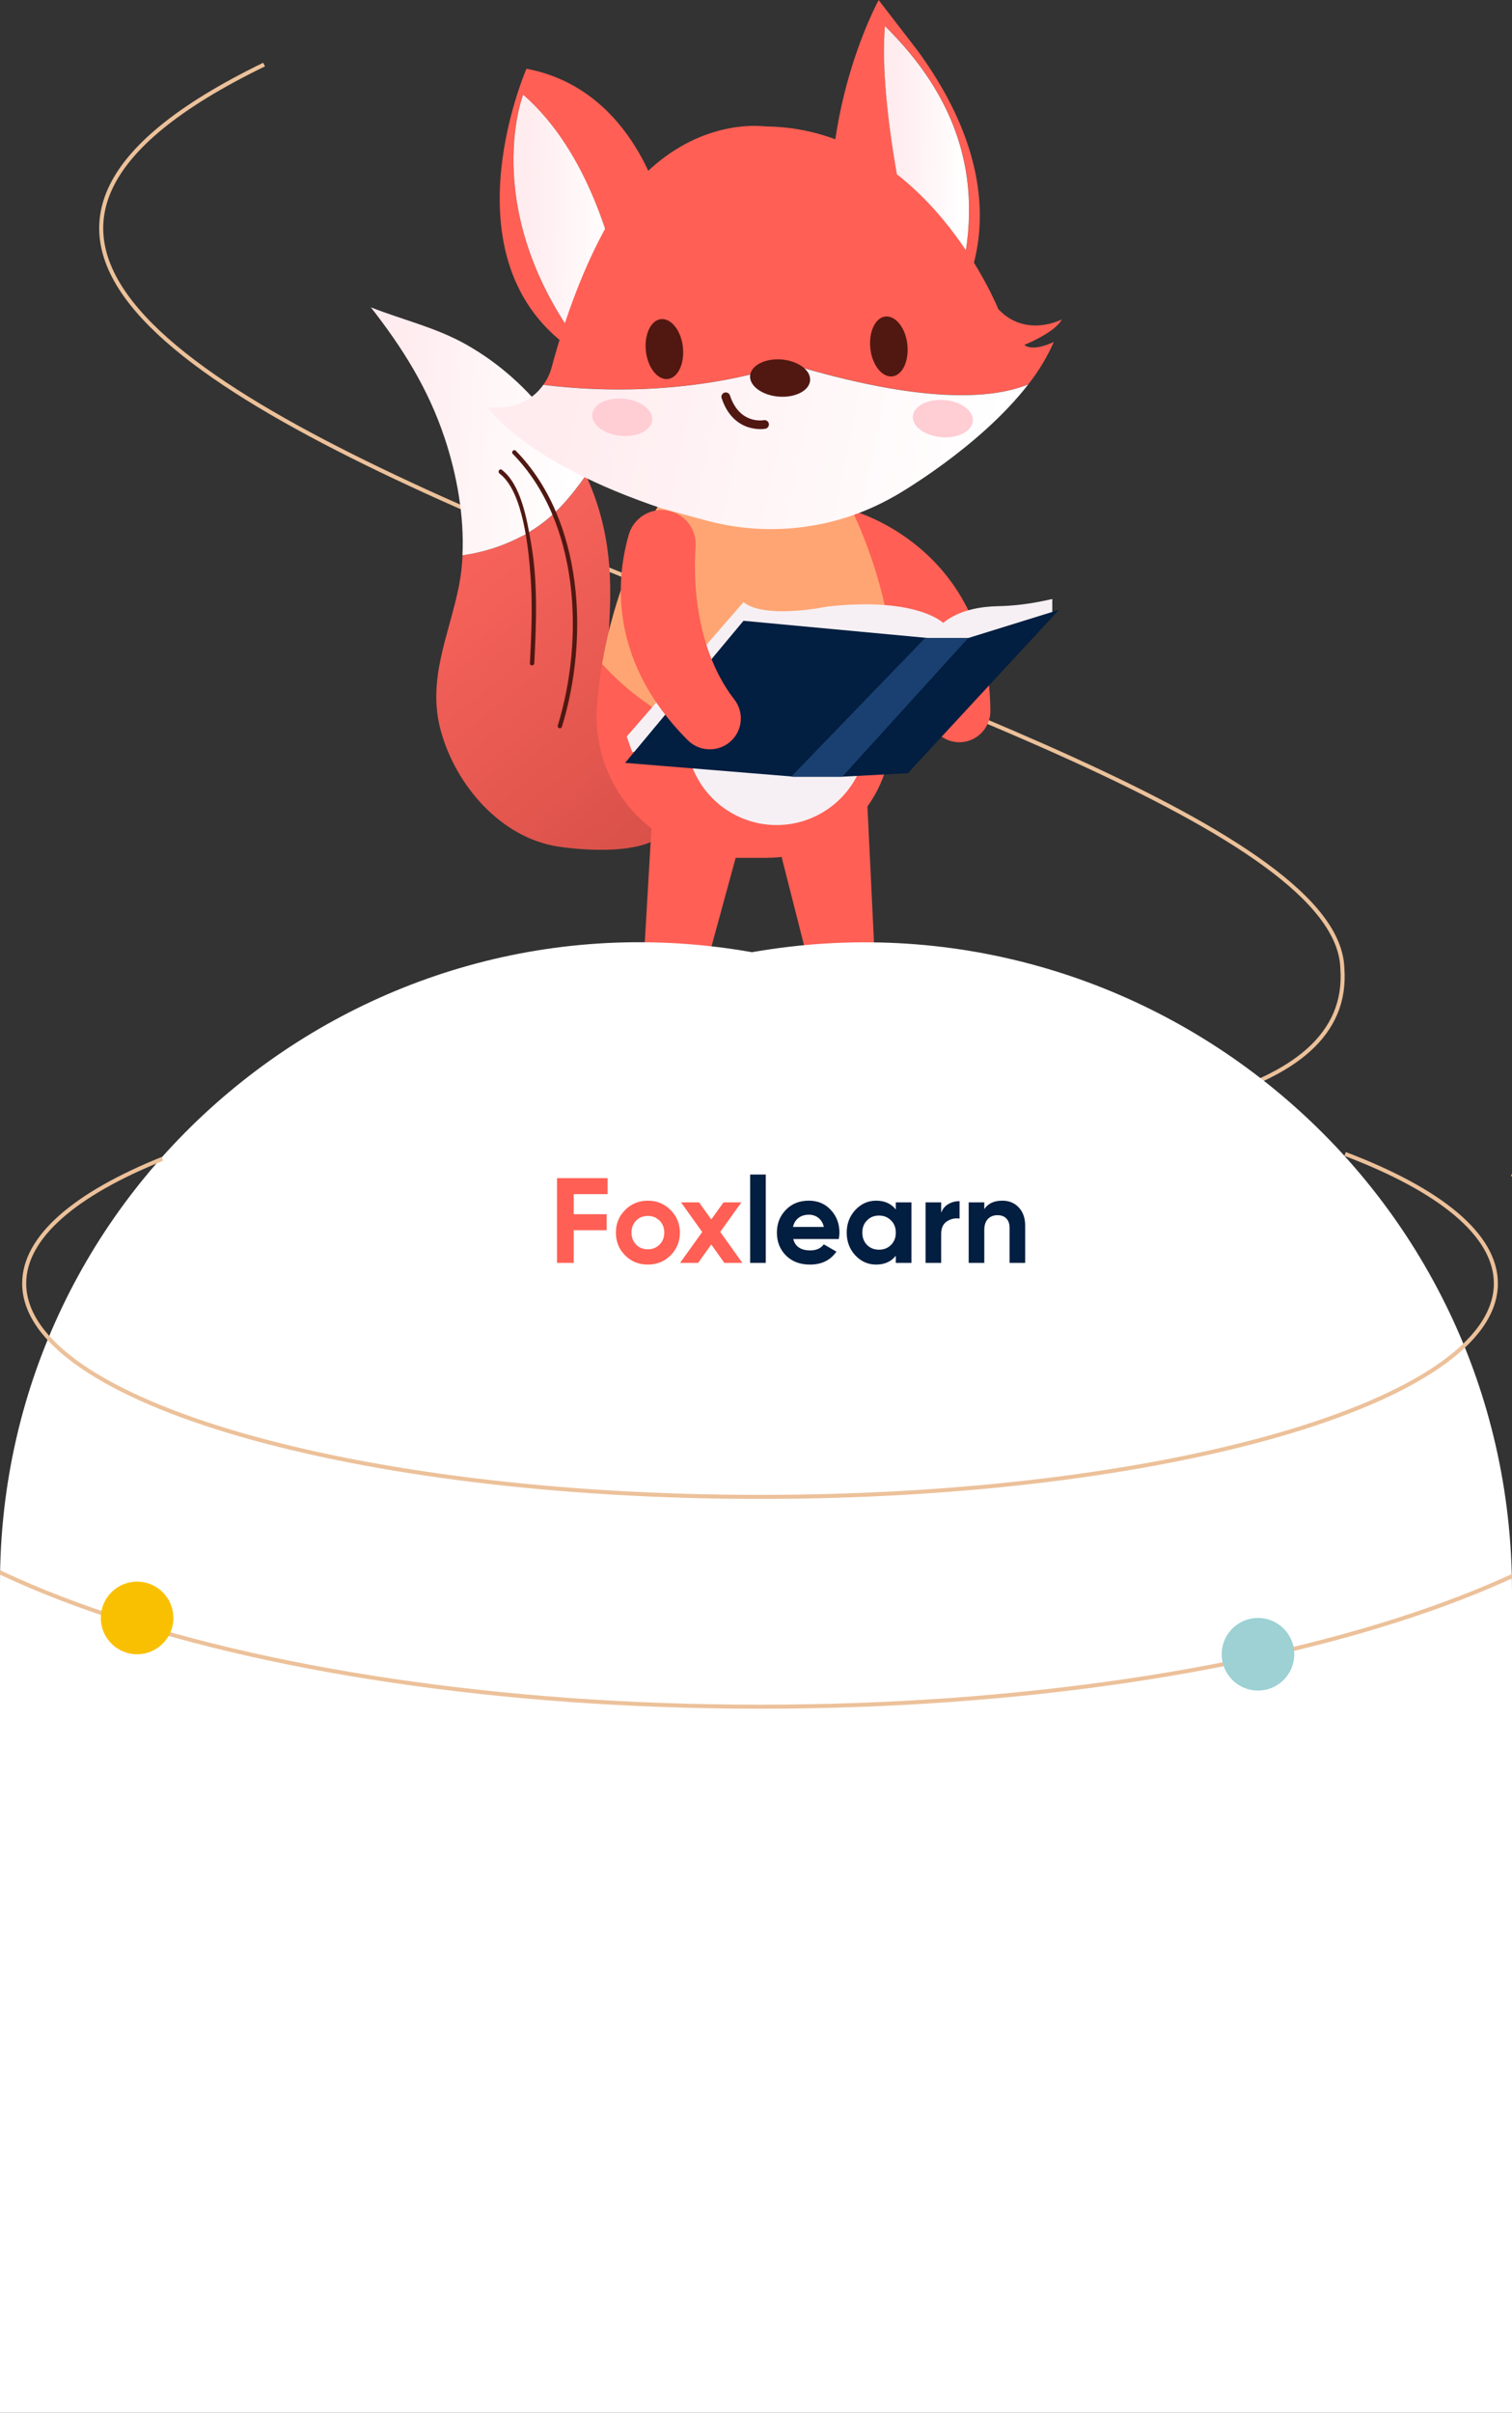 <svg width="375" height="598" viewBox="0 0 375 598" fill="none" xmlns="http://www.w3.org/2000/svg">
<rect x="0" y="0" width="375" height="598" fill="#333333" stroke="none"/>
<g id="Group 127">
<g id="Group 126">
<g id="Group 125">
<path id="Vector 1" d="M41 287C109.783 268.167 337.797 306 332.923 240C331 172 -107.5 100 65.5 16" stroke="#ECC19A"/>
<g id="Foxlearn" clip-path="url(#clip0)">
<path id="Vector" d="M165.185 202.505L162.281 208.263C156.371 211.425 145.201 210.822 138.486 209.826C124.173 207.678 112.986 194.552 109.324 181.103C105.836 168.341 111.423 157.338 113.851 145.101C114.328 142.634 114.617 140.135 114.715 137.625C120.156 136.872 125.412 135.124 130.221 132.47C137.061 128.657 141.11 123.717 145.332 117.828C148.061 123.726 149.871 130.008 150.699 136.455C152.083 146.419 150.89 156.837 150.395 166.759C149.68 180.679 150.699 195.596 165.185 202.505Z" fill="url(#paint0_linear)"/>
<path id="Vector_2" d="M145.308 117.828C141.086 123.717 137.037 128.657 130.197 132.47C125.388 135.124 120.132 136.872 114.691 137.625C115.186 127.899 113.26 117.499 110.296 108.621C106.247 96.402 99.836 86.199 91.976 76.169C100.033 79.355 108.078 81.127 115.711 85.441C124.108 90.214 130.757 96.36 136.643 103.937C140.048 108.225 142.954 112.884 145.308 117.828Z" fill="url(#paint1_linear)"/>
<path id="Vector_3" d="M221.69 178.597C221.434 181.804 220.98 184.993 220.33 188.144C218.872 195.07 215.076 201.283 209.578 205.738C204.08 210.193 197.217 212.618 190.142 212.606H182.909C178.108 212.605 173.36 211.614 168.959 209.696C164.558 207.778 160.599 204.973 157.329 201.458C154.059 197.942 151.547 193.79 149.951 189.26C148.355 184.731 147.708 179.921 148.052 175.13C148.29 171.777 148.702 168.251 149.328 164.558C151.493 151.801 156.275 137.112 165.543 121.252L209.56 123.042C209.56 123.042 224.135 148.699 221.69 178.597Z" fill="#FF5F54"/>
<path id="Vector_4" d="M211.188 126.497L205.594 142.201C224.242 156.193 229.323 169.051 230.343 177.308C230.487 178.402 230.865 179.451 231.451 180.384C232.038 181.318 232.819 182.114 233.742 182.717C234.664 183.321 235.706 183.717 236.796 183.881C237.886 184.044 238.999 183.969 240.057 183.663C241.685 183.185 243.112 182.186 244.118 180.82C245.124 179.453 245.654 177.794 245.627 176.097C245.24 135.22 211.188 126.497 211.188 126.497Z" fill="#FF5F54"/>
<path id="Vector_5" d="M162.293 192.929L187.936 192.565L173.999 243.579C174.052 244.588 173.898 245.598 173.548 246.546C173.198 247.495 172.659 248.362 171.963 249.095C171.267 249.828 170.43 250.411 169.501 250.81C168.573 251.208 167.573 251.413 166.563 251.413C164.816 251.414 163.124 250.8 161.784 249.678C160.444 248.557 159.541 247 159.233 245.279L162.293 192.929Z" fill="#FF5F54"/>
<path id="Vector_6" d="M189.176 194.009L214.82 193.287L217.301 244.665C217.353 245.674 217.2 246.684 216.85 247.632C216.5 248.58 215.96 249.447 215.265 250.18C214.569 250.913 213.731 251.497 212.803 251.896C211.874 252.294 210.874 252.499 209.864 252.499C208.108 252.511 206.405 251.901 205.055 250.777C203.705 249.654 202.795 248.089 202.487 246.359L189.176 194.009Z" fill="#FF5F54"/>
<path id="Vector_7" d="M215.338 175.906C215.338 178.728 215.201 181.497 214.939 184.17C214.404 189.728 211.82 194.889 207.69 198.646C203.561 202.402 198.181 204.486 192.599 204.492C187.019 204.483 181.643 202.395 177.517 198.636C173.391 194.877 170.813 189.716 170.284 184.158C170.021 181.485 169.884 178.716 169.884 175.894C169.884 151.497 180.064 131.694 192.617 131.694C205.171 131.694 215.338 151.497 215.338 175.906Z" fill="#F6F0F4"/>
<path id="Vector_8" d="M221.69 178.597C219.519 179.611 217.378 180.5 215.303 181.282C196.744 188.126 181.37 185.244 169.98 179.874C162.169 176.161 155.154 170.963 149.328 164.57C151.493 151.813 156.275 137.123 165.543 121.264L209.56 123.054C209.56 123.054 224.135 148.699 221.69 178.597Z" fill="#FFA573"/>
<path id="Vector_9" d="M214.832 173.889C205.952 178.382 191.401 176.145 182.092 174.397C181.412 174.271 181.12 175.315 181.805 175.441C191.872 177.326 205.856 179.617 215.374 174.844C216 174.51 215.452 173.579 214.832 173.889Z" fill="#511812"/>
<path id="Vector_10" d="M233.921 154.385C233.921 154.385 227.427 147.887 205.23 150.327C205.23 150.327 189.803 153.573 184.394 149.242L155.434 182.547L156.788 186.342L225.799 189.033L260.984 151.938V148.46C260.984 148.46 259.791 148.734 258.175 149.057C254.58 149.779 250.928 150.178 247.261 150.25C243.725 150.327 237.964 151.043 233.921 154.385Z" fill="#F6F0F4"/>
<path id="Vector_11" d="M155.041 189.074L184.394 153.86L230.283 158.138H240.117L262.636 151.151L225.155 191.64L208.91 192.499H196.935L155.041 189.074Z" fill="#021E40"/>
<path id="Vector_12" d="M240.117 158.138L208.91 192.499H196.225L229.43 158.138H240.117Z" fill="#194070"/>
<path id="Vector_13" d="M167.022 126.939C168.716 127.563 170.165 128.716 171.154 130.228C172.144 131.74 172.62 133.53 172.514 135.334C171.286 154.922 177.434 167.452 182.127 173.358C182.804 174.229 183.284 175.235 183.536 176.308C183.788 177.381 183.805 178.496 183.586 179.576C183.368 180.656 182.919 181.677 182.27 182.568C181.62 183.458 180.787 184.198 179.825 184.737C178.344 185.564 176.633 185.882 174.954 185.643C173.274 185.404 171.72 184.62 170.528 183.412C151.045 163.895 152.751 143.687 155.917 132.619C156.232 131.489 156.778 130.438 157.519 129.53C158.261 128.622 159.182 127.878 160.225 127.344C161.269 126.81 162.411 126.499 163.581 126.429C164.751 126.359 165.922 126.533 167.022 126.939Z" fill="#FF5F54"/>
<path id="Vector_14" d="M146.585 89.457L146.704 89.212C117.971 53.836 129.732 23.472 129.732 23.472C146.084 37.715 152.28 62.219 154.355 73.454L164.416 52.78C164.279 51.635 157.593 22.106 130.572 17.041C130.596 17.041 107.798 68.8 146.585 89.457Z" fill="#FF5F54"/>
<path id="Vector_15" d="M146.704 89.212L154.379 73.454C152.304 62.219 146.108 37.715 129.755 23.472C129.732 23.472 117.971 53.836 146.704 89.212Z" fill="url(#paint2_linear)"/>
<path id="Vector_16" d="M208.093 70.298L230.158 77.959C228.673 72.452 217.533 30.274 219.501 6.438C242.527 29.111 244.477 53.574 235.084 78.95C238.167 74.964 254.99 50.059 227.588 12.554L217.921 0.024C217.921 0.024 200.042 32.488 208.093 70.298Z" fill="#FF5F54"/>
<path id="Vector_17" d="M219.477 6.456C217.509 30.292 228.649 72.47 230.134 77.977L234.607 79.528C234.607 79.528 234.774 79.343 235.06 78.967C244.453 53.592 242.503 29.129 219.477 6.456Z" fill="url(#paint3_linear)"/>
<path id="Vector_18" d="M134.765 95.358C170.826 99.761 195.438 90.053 195.438 90.053C228.476 100.065 245.872 98.961 255.038 95.25C257.584 92.036 259.708 88.509 261.359 84.755C261.359 84.755 256.255 87.303 254.048 85.483C254.048 85.483 261.747 82.404 263.351 79.158C263.351 79.158 254.483 83.884 247.601 76.629C247.601 76.629 229.943 32.476 190.876 31.354C190.22 31.354 189.564 31.306 188.908 31.259C185.449 30.984 170.826 30.835 157.647 45.525C157.647 45.525 145.827 57.553 136.715 91.408C136.294 92.826 135.635 94.162 134.765 95.358Z" fill="#FF5F54"/>
<path id="Vector_19" d="M120.917 100.889C120.917 100.889 129.749 114.558 164.404 126.097L175.448 129.081C191.097 133.236 207.753 131.052 221.803 123.001L222.167 122.804C222.167 122.804 242.843 111.026 255.014 95.28C245.848 98.991 228.452 100.095 195.414 90.083C195.414 90.083 170.803 99.791 134.741 95.387C132.713 98.293 128.592 101.676 120.917 100.889Z" fill="url(#paint4_linear)"/>
<path id="Vector_20" d="M186.034 93.096C185.831 95.638 189.015 97.971 193.106 98.299C197.197 98.627 200.716 96.843 200.919 94.302C201.121 91.76 197.937 89.427 193.852 89.093C189.767 88.759 186.242 90.584 186.034 93.096Z" fill="#511812"/>
<path id="Vector_21" d="M226.407 103.156C226.198 105.698 229.389 108.025 233.474 108.359C237.559 108.693 241.083 106.903 241.286 104.355C241.489 101.807 238.304 99.481 234.219 99.152C230.134 98.824 226.61 100.608 226.407 103.156Z" fill="#FFCDD4"/>
<path id="Vector_22" d="M146.895 102.631C146.626 105.167 149.727 107.583 153.824 108.001C157.921 108.418 161.47 106.742 161.744 104.206C162.018 101.67 158.917 99.254 154.814 98.836C150.711 98.418 147.169 100.095 146.895 102.631Z" fill="#FFCDD4"/>
<path id="Vector_23" d="M165.644 93.938C168.179 93.639 169.819 90.077 169.365 85.984C168.912 81.891 166.443 78.824 163.915 79.099C161.386 79.373 159.74 82.959 160.193 87.052C160.647 91.145 163.127 94.236 165.644 93.938Z" fill="#511812"/>
<path id="Vector_24" d="M221.314 93.287C223.849 92.995 225.489 89.433 225.035 85.334C224.582 81.235 222.113 78.174 219.585 78.448C217.056 78.723 215.41 82.309 215.863 86.408C216.317 90.507 218.78 93.568 221.314 93.287Z" fill="#511812"/>
<path id="Vector_25" d="M178.967 98.609V98.639C181.949 107.696 189.743 106.282 189.826 106.264C190.108 106.21 190.356 106.046 190.517 105.808C190.677 105.57 190.737 105.278 190.682 104.997C190.628 104.715 190.463 104.466 190.226 104.306C189.988 104.145 189.696 104.086 189.415 104.14C189.147 104.188 183.38 105.155 181.024 97.965C180.927 97.705 180.734 97.493 180.485 97.371C180.236 97.249 179.95 97.227 179.685 97.309C179.42 97.391 179.197 97.572 179.062 97.814C178.926 98.056 178.888 98.34 178.955 98.609H178.967Z" fill="#511812"/>
<path id="Vector_26" d="M127.942 111.73C127.453 111.229 126.684 111.992 127.173 112.494C143.674 129.337 144.974 158.287 138.319 179.868C138.293 180.002 138.319 180.141 138.391 180.258C138.463 180.374 138.576 180.458 138.708 180.495C138.84 180.531 138.981 180.516 139.102 180.453C139.223 180.39 139.316 180.283 139.363 180.154C146.119 158.162 144.73 128.896 127.942 111.73Z" fill="#511812"/>
<path id="Vector_27" d="M131.688 134.456C130.71 128.943 129.266 120.077 124.442 116.431C123.881 116.014 123.344 116.957 123.893 117.368C129.809 121.837 131.103 136.318 131.58 142.78C132.117 149.975 131.795 157.195 131.425 164.397C131.389 165.095 132.475 165.089 132.511 164.397C133.017 154.426 133.435 144.325 131.688 134.456Z" fill="#511812"/>
</g>
</g>
<g id="Group 124">
<path id="Rectangle 10" d="M0 392.397C0 293.609 89.223 218.787 186.5 236C284.885 218.776 375 294.486 375 394.367V598H0V392.397Z" fill="white"/>
<path id="Ellipse 1" d="M40.274 287.218C18.705 295.907 6 306.569 6 318.091C6 347.312 87.708 371 188.5 371C289.292 371 371 347.312 371 318.091C371 306.024 357.067 294.901 333.61 286" stroke="#ECC19A"/>
<path id="Ellipse 2" d="M-1.96 292.892C-29.675 306.385 -46 322.942 -46 340.836C-46 386.214 58.989 423 188.5 423C318.011 423 423 386.214 423 340.836C423 322.097 405.097 304.823 374.956 291" stroke="#ECC19A"/>
<circle id="Ellipse 3" cx="34" cy="401" r="9" fill="#F9C001"/>
<circle id="Ellipse 5" cx="312" cy="410" r="9" fill="#9DD1D4"/>
</g>
</g>
<g id="Foxlearn_2">
<path d="M150.695 292V295.96H142.295V300.94H150.455V304.9H142.295V313H138.155V292H150.695ZM166.312 311.14C164.792 312.66 162.912 313.42 160.672 313.42C158.432 313.42 156.552 312.66 155.032 311.14C153.512 309.62 152.752 307.74 152.752 305.5C152.752 303.28 153.512 301.41 155.032 299.89C156.572 298.35 158.452 297.58 160.672 297.58C162.892 297.58 164.772 298.35 166.312 299.89C167.852 301.43 168.622 303.3 168.622 305.5C168.622 307.72 167.852 309.6 166.312 311.14ZM157.762 308.47C158.542 309.25 159.512 309.64 160.672 309.64C161.832 309.64 162.802 309.25 163.582 308.47C164.362 307.69 164.752 306.7 164.752 305.5C164.752 304.3 164.362 303.31 163.582 302.53C162.802 301.75 161.832 301.36 160.672 301.36C159.512 301.36 158.542 301.75 157.762 302.53C157.002 303.33 156.622 304.32 156.622 305.5C156.622 306.68 157.002 307.67 157.762 308.47ZM178.63 305.32L184.12 313H179.65L176.41 308.44L173.14 313H168.67L174.16 305.35L168.91 298H173.38L176.41 302.23L179.44 298H183.88L178.63 305.32Z" fill="#FF5F54"/>
<path d="M189.921 313H186.051V291.1H189.921V313ZM208.043 307.09H196.733C197.233 308.97 198.643 309.91 200.963 309.91C202.443 309.91 203.563 309.41 204.323 308.41L207.443 310.21C205.963 312.35 203.783 313.42 200.903 313.42C198.423 313.42 196.433 312.67 194.933 311.17C193.433 309.67 192.683 307.78 192.683 305.5C192.683 303.26 193.423 301.38 194.903 299.86C196.363 298.34 198.263 297.58 200.603 297.58C202.823 297.58 204.633 298.34 206.033 299.86C207.473 301.38 208.193 303.26 208.193 305.5C208.193 305.92 208.143 306.45 208.043 307.09ZM196.673 304.09H204.323C204.103 303.11 203.653 302.36 202.973 301.84C202.313 301.32 201.523 301.06 200.603 301.06C199.563 301.06 198.703 301.33 198.023 301.87C197.343 302.39 196.893 303.13 196.673 304.09ZM222.178 299.77V298H226.048V313H222.178V311.23C221.018 312.69 219.388 313.42 217.288 313.42C215.288 313.42 213.568 312.66 212.128 311.14C210.708 309.6 209.998 307.72 209.998 305.5C209.998 303.3 210.708 301.43 212.128 299.89C213.568 298.35 215.288 297.58 217.288 297.58C219.388 297.58 221.018 298.31 222.178 299.77ZM215.038 308.56C215.818 309.34 216.808 309.73 218.008 309.73C219.208 309.73 220.198 309.34 220.978 308.56C221.778 307.76 222.178 306.74 222.178 305.5C222.178 304.26 221.778 303.25 220.978 302.47C220.198 301.67 219.208 301.27 218.008 301.27C216.808 301.27 215.818 301.67 215.038 302.47C214.258 303.25 213.868 304.26 213.868 305.5C213.868 306.74 214.258 307.76 215.038 308.56ZM233.427 298V300.58C233.767 299.64 234.347 298.93 235.167 298.45C235.987 297.95 236.927 297.7 237.987 297.7V302.02C236.807 301.86 235.747 302.1 234.807 302.74C233.887 303.36 233.427 304.39 233.427 305.83V313H229.557V298H233.427ZM248.59 297.58C250.25 297.58 251.6 298.13 252.64 299.23C253.72 300.35 254.26 301.87 254.26 303.79V313H250.39V304.27C250.39 303.29 250.12 302.53 249.58 301.99C249.06 301.45 248.34 301.18 247.42 301.18C246.4 301.18 245.59 301.5 244.99 302.14C244.41 302.76 244.12 303.68 244.12 304.9V313H240.25V298H244.12V299.68C245.04 298.28 246.53 297.58 248.59 297.58Z" fill="#021E40"/>
</g>
</g>
<defs>
<linearGradient id="paint0_linear" x1="117" y1="140" x2="168" y2="203" gradientUnits="userSpaceOnUse">
<stop stop-color="#F6625A"/>
<stop offset="1" stop-color="#D95149"/>
</linearGradient>
<linearGradient id="paint1_linear" x1="99.963" y1="88.019" x2="143.346" y2="90.379" gradientUnits="userSpaceOnUse">
<stop stop-color="#FFECEF"/>
<stop offset="1" stop-color="white"/>
</linearGradient>
<linearGradient id="paint2_linear" x1="131.4" y1="36.149" x2="153.435" y2="36.717" gradientUnits="userSpaceOnUse">
<stop stop-color="#FFECEF"/>
<stop offset="1" stop-color="white"/>
</linearGradient>
<linearGradient id="paint3_linear" x1="222.404" y1="20.546" x2="239.609" y2="20.857" gradientUnits="userSpaceOnUse">
<stop stop-color="#FFECEF"/>
<stop offset="1" stop-color="white"/>
</linearGradient>
<linearGradient id="paint4_linear" x1="141" y1="98" x2="246" y2="119.5" gradientUnits="userSpaceOnUse">
<stop stop-color="#FFECEF"/>
<stop offset="1" stop-color="white"/>
</linearGradient>
<clipPath id="clip0">
<rect width="184" height="263" fill="white" transform="translate(92)"/>
</clipPath>
</defs>
</svg>
